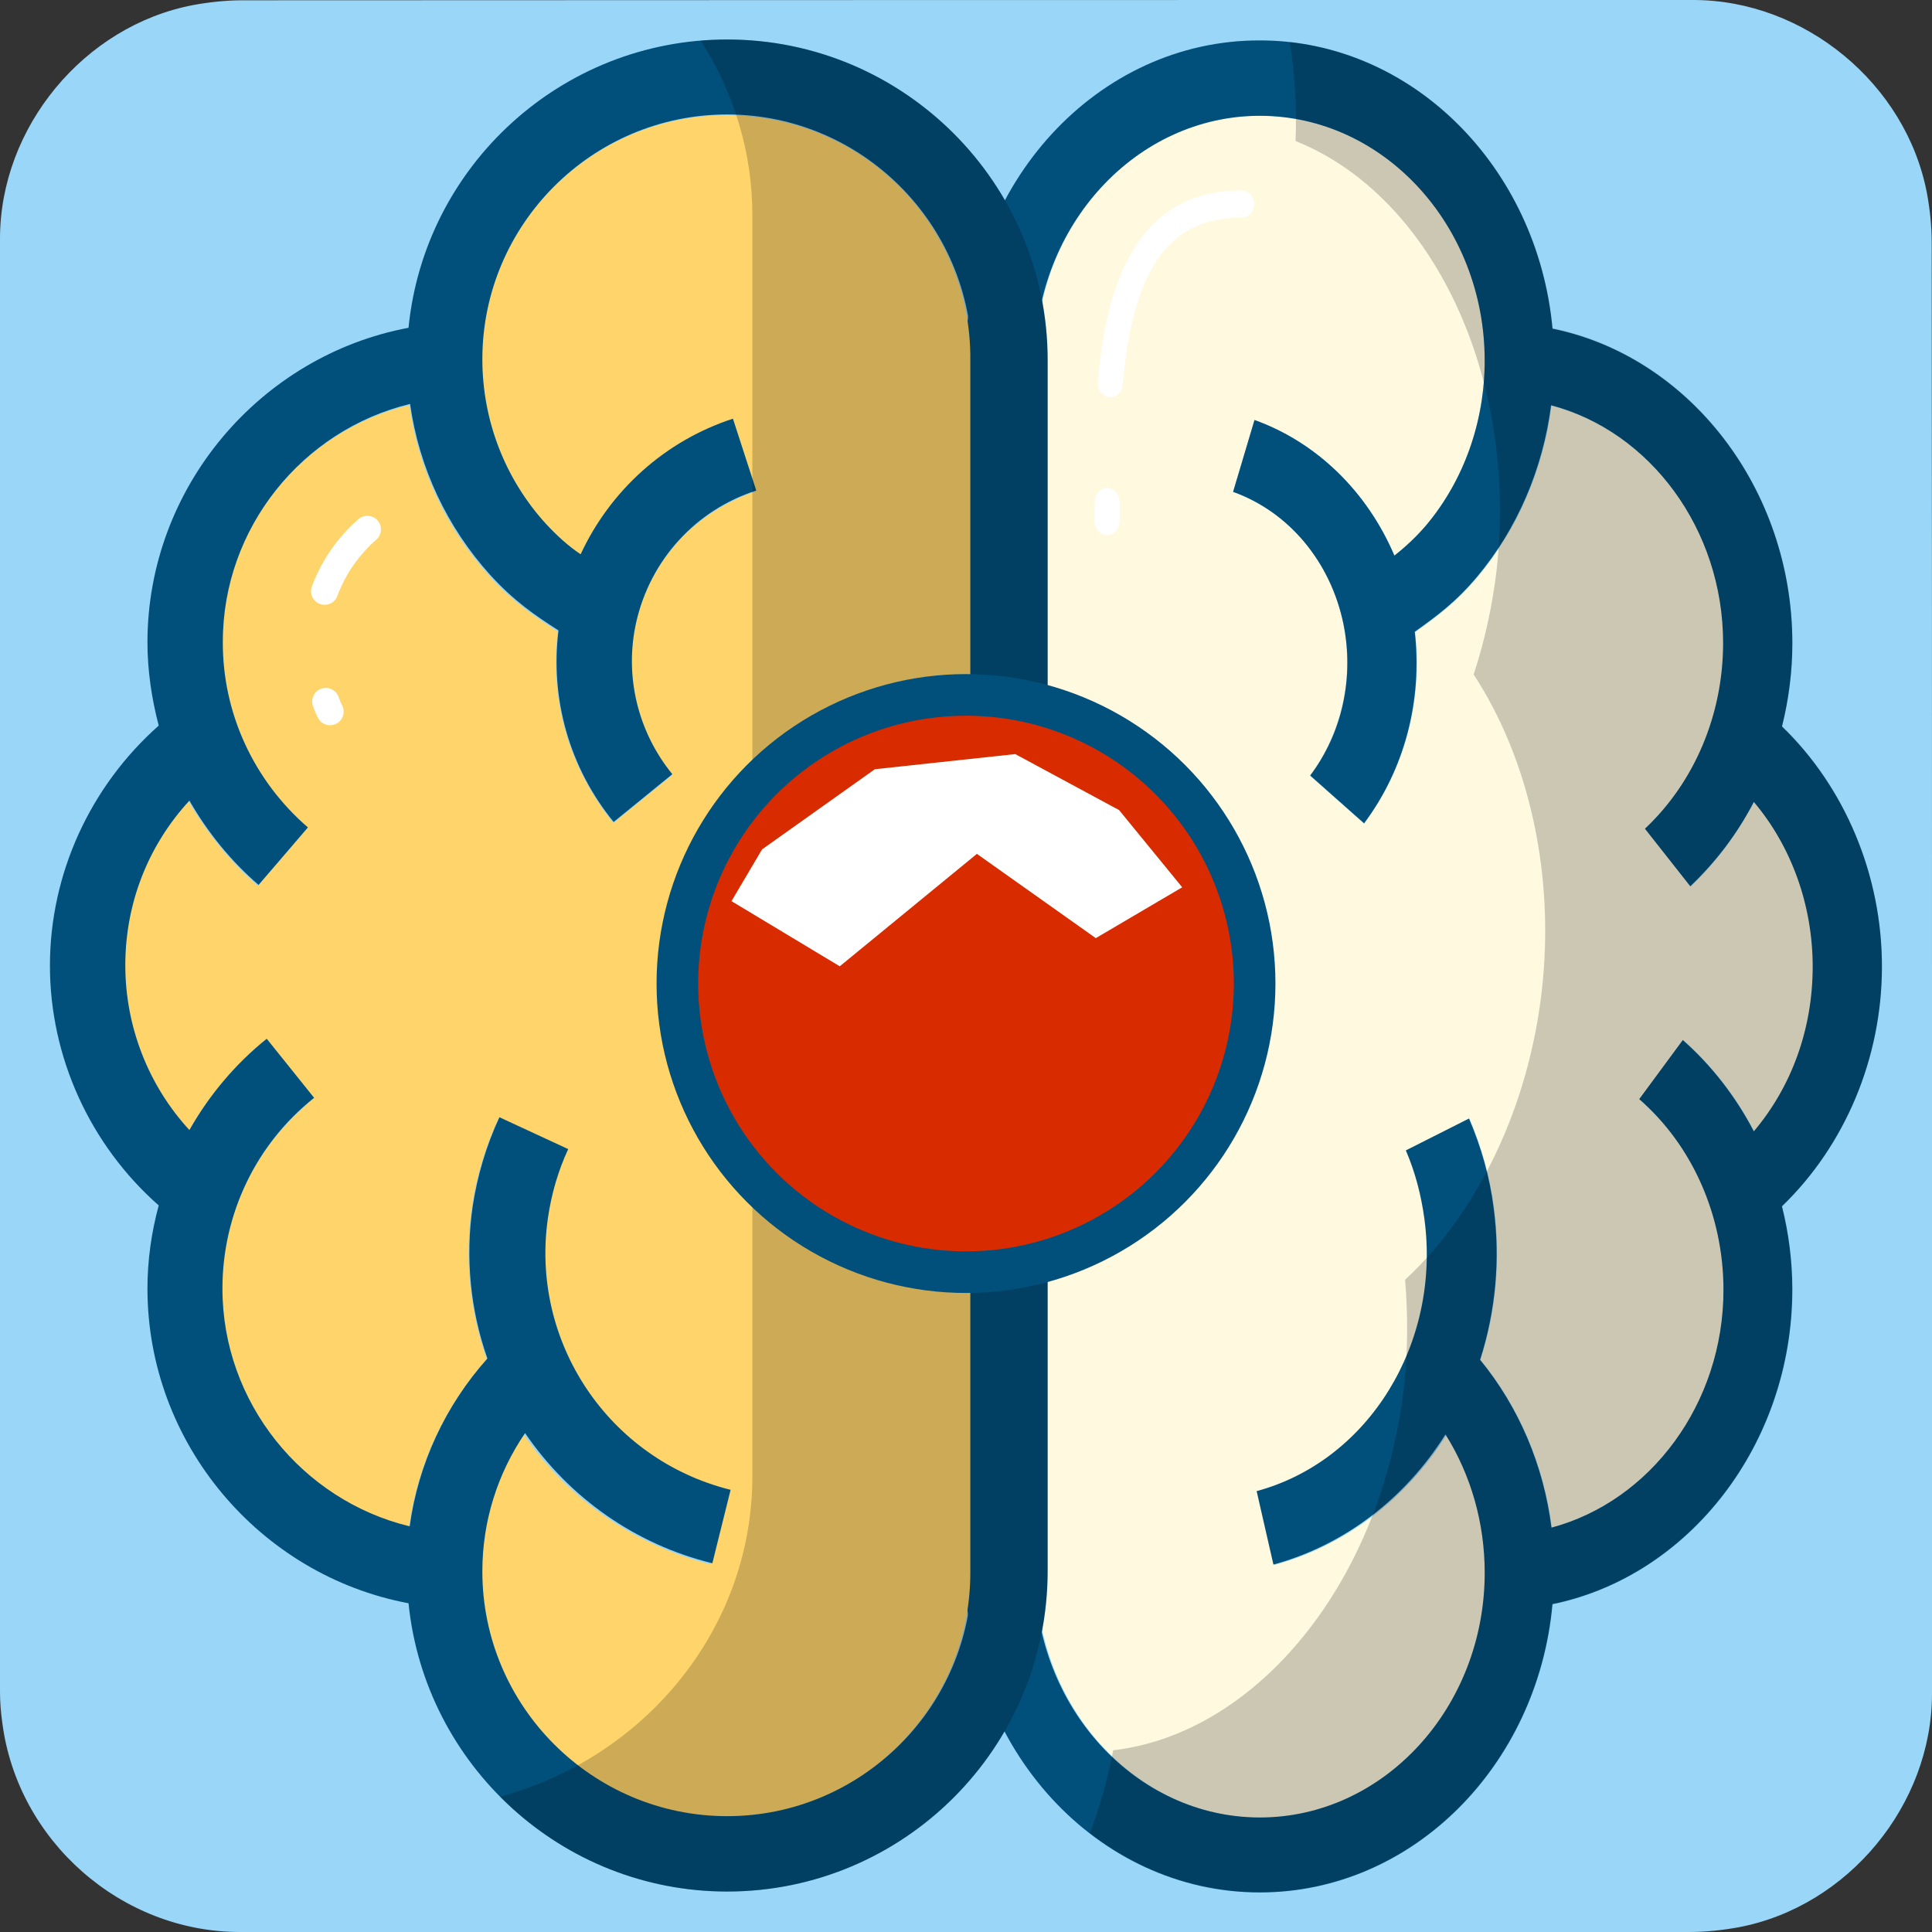 <svg xmlns="http://www.w3.org/2000/svg" viewBox="0 0 650 650" overflow="hidden" preserveAspectRatio="xMidYMid meet" id="eaf-8b5b-0"><rect x="0" y="0" width="650" height="650" fill="#333333" stroke="none"/><defs><clipPath id="eaf-8b5b-1"><rect x="0" y="0" width="650" height="650"></rect></clipPath></defs><g clip-path="url('#eaf-8b5b-1')" style="isolation: isolate;"><g><path fill="#99d6f7" d="m650 325.1c0 81.6 0 163.1 0 244.7c0 37.4 -28.2 71.6 -65 78.6c-5.5 1 -11.1 1.6 -16.6 1.6c-162.6 0 -325.2 0 -487.7 0c-39.9 0 -74.7 -30.6 -79.9 -70.2c-0.5 -3.5 -0.8 -7 -0.8 -10.6c0 -163 0 -326 0 -488.9c0 -37.4 28.2 -71.6 65 -78.6c5.4 -1 11.1 -1.6 16.6 -1.6c162.7 -0.1 325.4 -0.1 488.1 -0.1c37.4 0 71.6 28.2 78.6 65c1 5.4 1.6 11.1 1.6 16.6c0.1 81.2 0.1 162.3 0.1 243.5l0 0z"></path><g transform="matrix(0.994 0 0 0.994 2.179 2.338)"><g transform="matrix(1.208 0 0 1.315 -72.622 -102.157)"><g><g><g><g><g><path fill="#fff9e0" d="m411.3 105.7c34.7 0 63 28.3 63 63c0 15.7 -5.8 30.8 -16.4 42.4c-2.7 2.9 -5.7 5.5 -8.9 7.8c-7.7 -16.6 -21.9 -29.2 -39.2 -34.9l-6 18.5c2.3 0.7 4.5 1.7 6.6 2.8c12.4 6.2 21.3 17.7 24.3 31.2c2.5 11.3 0.6 23.2 -5.3 33.2c-1.2 2.1 -2.5 4 -4 5.9l15.1 12.3c2.8 -3.5 5.2 -7.2 7.3 -11.1c6.2 -11.7 8.6 -25 7 -38.2c6.1 -4 11.5 -7.6 17.6 -14.3c8.8 -9.7 15.2 -21.4 18.6 -34.1c0.9 -3.2 1.5 -6.5 2 -9.9c27.7 6.7 48.2 31.9 48.2 61.2c0 16.9 -6.8 33.1 -18.9 44.9c-1 1 -2 2 -3 2.9l12.7 14.8c5.6 -4.9 10.5 -10.5 14.6 -16.7c1.1 -1.7 2.2 -3.3 3.2 -5.1c10.6 11.5 16.5 26.7 16.5 42.4c0 16 -5.9 30.9 -16.5 42.4c-5.1 -9 -11.9 -17 -19.9 -23.5l-6.1 7.6l-6.1 7.6c1 0.8 2 1.8 3 2.7c13.1 11.9 20.6 28.8 20.6 46.4c0 29.3 -20.5 54.4 -48.2 61.2c-2.2 -16.1 -9.2 -31.1 -20 -43.2c4.4 -12.6 5.7 -26 3.8 -39.1c-1.1 -8 -3.5 -15.7 -6.9 -23l-13.4 6.3l-4.2 2c2.6 5.6 4.3 11.5 5.2 17.6c4.2 28.8 -11.8 56.7 -38.8 67.4c-2.6 1.1 -5.4 2 -8.1 2.7l4.7 18.9c19.6 -4.9 36.8 -16.8 48.2 -33.5c7.2 10.5 11 22.9 11 35.6c0 34.7 -28.3 63 -63 63c-34.7 0 -63 -28.3 -63 -63l0 -312.1c-0.3 -34.8 28 -63 62.7 -63l0 0z"></path></g></g><g><g><path fill="#01507b" d="m328.8 168.7l0 311.8c0 45.5 37 82.5 82.5 82.5c42.7 0 77.9 -32.6 82 -74.2c38.3 -7.2 67.2 -41.2 67.2 -81c0 -7.2 -1 -14.5 -2.9 -21.4c17.6 -15.6 28 -38.1 28 -61.7c0 -23.6 -10.4 -46.2 -28 -61.8c1.9 -7 2.9 -14.2 2.9 -21.4c0 -39.8 -28.9 -73.8 -67.2 -81c-4.2 -41.6 -39.4 -74.2 -82 -74.2c-45.5 -0.1 -82.5 36.9 -82.5 82.4zm19.5 0c0 -34.7 28.3 -63 63 -63c34.7 0 63 28.3 63 63c0 15.7 -5.8 30.8 -16.4 42.4c-2.7 2.9 -5.7 5.5 -8.9 7.8c-7.7 -16.6 -21.9 -29.2 -39.2 -34.9l-6 18.5c15.6 5.1 27.3 18 30.9 33.9c3.1 13.8 -0.3 28.2 -9.3 39.1l15.1 12.3c11.3 -13.8 16.4 -31.6 14.2 -49.3c6.1 -4 11.5 -7.6 17.6 -14.3c11.1 -12.2 18.3 -27.6 20.6 -44c27.7 6.7 48.2 31.9 48.2 61.2c0 18.4 -8 35.8 -21.9 47.8l12.7 14.8c7.1 -6.2 13.2 -13.5 17.8 -21.7c10.6 11.5 16.5 26.7 16.5 42.4c0 16 -5.9 30.9 -16.5 42.4c-5.1 -9 -11.9 -17 -19.9 -23.5l-12.2 15.2c14.9 11.9 23.6 30 23.6 49.1c0 29.3 -20.5 54.4 -48.2 61.2c-2.2 -16.1 -9.2 -31.1 -20 -43.2c4.4 -12.6 5.7 -26 3.8 -39.1c-1.1 -8 -3.5 -15.7 -6.9 -23l-17.7 8.2c2.6 5.5 4.3 11.5 5.2 17.6c4.7 32 -15.6 62.3 -47 70.1l4.7 18.9c19.6 -4.9 36.8 -16.8 48.2 -33.5c7.2 10.5 11 22.9 11 35.6c0 34.7 -28.3 63 -63 63c-34.7 0 -63 -28.3 -63 -63l0 -312l0 0z"></path></g></g><g><g><path fill="#000" d="m585.6 324.6c0 -23.6 -10.4 -46.2 -28 -61.8c1.9 -7 2.9 -14.2 2.9 -21.4c0 -39.8 -28.9 -73.8 -67.2 -81c-3.9 -38.8 -34.8 -69.7 -73.6 -73.7c1.4 8.2 2 16.7 1.6 25.5c38.2 14 62.5 60.5 56.3 110.7c-1.2 9.1 -3.3 18 -6.4 26.6c15.6 21.9 22.8 51.6 19.1 81.4c-3.7 29.8 -17.8 56.9 -38.3 74.4c0.8 9 0.8 18.1 -0.3 27.4c-6.2 50.2 -41.1 89.4 -81.5 93.7c-1.5 7.3 -3.7 14.4 -6.5 21.3c13.9 9.9 30.5 15.2 47.5 15.2c42.7 0 77.9 -32.6 82 -74.2c38.3 -7.2 67.2 -41.2 67.2 -81c0 -7.2 -1 -14.5 -2.9 -21.4c17.7 -15.5 28.1 -38.1 28.1 -61.7l0 0z" opacity="0.2"></path></g></g></g></g></g><g><g><path fill="none" stroke="#fff" stroke-width="7" stroke-linecap="round" stroke-miterlimit="20" d="m368.5 205l0 5.1"></path></g></g><g><g><path fill="none" stroke="#fff" stroke-width="7" stroke-linecap="round" stroke-miterlimit="20" d="m406.2 128.4c-23.9 0 -34.1 17 -36.8 46.2"></path></g></g></g><g transform="matrix(1.315 0 0 1.315 -106.27 -102.336)"><g><g><path fill="#ffd56b" d="m266.2 105.7c-34.7 0 -63 28.3 -63 63c0 15.7 5.8 30.8 16.4 42.4c3 3.3 5.8 5.6 8.9 7.8c7.7 -16.6 21.9 -29.2 39.2 -34.9l6 18.5c-2.3 0.7 -4.4 1.7 -6.6 2.8c-12.4 6.2 -21.3 17.7 -24.3 31.2c-2.5 11.3 -0.6 23.2 5.3 33.2c1.2 2 2.5 4 4 5.9l-15.1 12.3c-2.8 -3.5 -5.2 -7.2 -7.3 -11.1c-6.2 -11.7 -8.6 -25 -7 -38.2c-6.1 -4 -11.5 -7.6 -17.6 -14.3c-8.8 -9.7 -15.2 -21.4 -18.6 -34.1c-0.9 -3.2 -1.5 -6.5 -2 -9.9c-27.7 6.7 -48.2 31.9 -48.2 61.2c0 17 6.9 33.1 18.9 44.9c1 1 2 2 3 2.9l-12.7 14.8c-5.6 -4.9 -10.5 -10.5 -14.6 -16.7c-1.1 -1.6 -2.2 -3.3 -3.2 -5.1c-10.6 11.5 -16.5 26.7 -16.5 42.4c0 16 5.9 30.9 16.5 42.4c5.1 -9 11.9 -17 19.9 -23.5l6.1 7.6l6.1 7.6c-1 0.8 -2 1.8 -3 2.7c-13.1 11.9 -20.6 28.8 -20.6 46.4c0 29.3 20.5 54.4 48.2 61.2c2.2 -16.1 9.2 -31.1 20 -43.2c-4.4 -12.6 -5.7 -26 -3.8 -39.1c1.1 -8 3.5 -15.7 6.9 -23l13.4 6.3l4.2 2c-2.6 5.6 -4.3 11.5 -5.2 17.6c-4.2 28.8 11.8 56.7 38.8 67.4c2.6 1.1 5.3 2 8.1 2.7l-4.7 18.9c-19.6 -4.9 -36.8 -16.8 -48.2 -33.5c-7.2 10.5 -11 22.9 -11 35.6c0 34.7 28.3 63 63 63c34.7 0 63 -28.3 63 -63l0 -312.1c0.3 -34.8 -27.9 -63 -62.7 -63z"></path></g></g><g><g><path fill="#01507b" d="m266.3 86.2c-42.7 0 -77.9 32.6 -82 74.2c-38.3 7.2 -67.2 41.2 -67.2 81c0 7.3 1.1 14.5 2.9 21.4c-17.6 15.6 -28 38.1 -28 61.8c0 23.6 10.4 46.2 28 61.7c-1.9 7 -2.9 14.2 -2.9 21.4c0 39.8 28.9 73.8 67.2 81c4.2 41.6 39.4 74.2 82 74.2c45.5 0 82.5 -37 82.5 -82.5l0 -311.7c0 -45.5 -37 -82.5 -82.5 -82.5zm63 394.3c0 34.7 -28.3 63 -63 63c-34.7 0 -63 -28.3 -63 -63c0 -12.9 3.9 -25.2 11 -35.6c11.4 16.7 28.5 28.7 48.2 33.5l4.7 -18.9c-31.4 -7.8 -51.7 -38.1 -47 -70.1c0.9 -6.1 2.6 -12 5.2 -17.6l-17.7 -8.2c-3.4 7.3 -5.7 15.1 -6.9 23c-1.9 13.2 -0.6 26.6 3.8 39.1c-10.8 12.1 -17.8 27.1 -20 43.2c-27.7 -6.7 -48.2 -31.9 -48.2 -61.2c0 -19.1 8.6 -37.2 23.6 -49.1l-12.2 -15.2c-8.1 6.5 -14.8 14.5 -19.9 23.5c-10.6 -11.5 -16.5 -26.7 -16.5 -42.4c0 -16 5.9 -30.9 16.5 -42.4c4.7 8.2 10.7 15.6 17.8 21.7l12.7 -14.8c-13.9 -12 -22 -29.4 -21.9 -47.8c0 -29.3 20.5 -54.5 48.2 -61.2c2.3 16.4 9.5 31.7 20.6 44c6.1 6.7 11.5 10.4 17.6 14.3c-2.2 17.7 2.9 35.5 14.2 49.3l15.1 -12.3c-8.9 -10.9 -12.4 -25.3 -9.3 -39.1c3.6 -16 15.3 -28.9 30.9 -33.9l-6 -18.5c-17.5 5.7 -31.6 18.5 -39.2 34.9c-3.3 -2.2 -6.2 -4.9 -8.9 -7.8c-10.6 -11.6 -16.4 -26.7 -16.4 -42.4c0 -34.7 28.3 -63 63 -63c34.7 0 63 28.3 63 63l-0 312l0 0z"></path></g></g><g><g><path fill="#000" d="m266.3 86.2c-2.3 0 -4.5 0.1 -6.8 0.3c8.6 13.4 13.3 28.9 13.3 44.8l0 324.7c0 39.2 -27.5 72.3 -64.9 82.5c15.4 15.6 36.4 24.4 58.4 24.4c45.5 0 82.5 -37 82.5 -82.5l0 -311.7c0 -45.5 -37 -82.5 -82.5 -82.5z" opacity="0.2"></path></g></g><g><g><path fill="none" stroke="#fff" stroke-width="7" stroke-linecap="round" stroke-miterlimit="20" d="m162.7 228.2c2.3 -6.2 6.1 -11.6 11 -15.9"></path></g></g><g><g><path fill="none" stroke="#fff" stroke-width="7" stroke-linecap="round" stroke-miterlimit="20" d="m164.1 259.2c-0.4 -0.8 -0.8 -1.7 -1.1 -2.6"></path></g></g></g><animateTransform attributeName="transform" type="translate" from="325 325" to="325 325" calcMode="discrete" dur="3000ms" repeatCount="indefinite"></animateTransform><animateTransform keyTimes="0;0.267;0.3;0.989;1" calcMode="spline" keySplines="0.75 0 0.285 0.948;0 0 1 1;0.75 0 0.285 0.948;0 0 1 1" dur="3000ms" repeatCount="indefinite" attributeName="transform" values="0.994 0.994;0.71 0.781;0.708 0.779;0.994 0.994;0.994 0.994" type="scale" additive="sum"></animateTransform><animateTransform attributeName="transform" type="translate" from="-324.725 -324.566" to="-324.725 -324.566" calcMode="discrete" dur="3000ms" repeatCount="indefinite" additive="sum"></animateTransform></g><ellipse fill="#d92b00" stroke="#01507b" stroke-width="14" rx="97.108" ry="97.108" transform="translate(325 330.9)"><animate keyTimes="0;0.167;0.278;0.744;0.855;1" calcMode="spline" keySplines="0.42 0 0.58 1;0.42 0 0.58 1;0.42 0 0.58 1;0.42 0 0.58 1;0 0 1 1" dur="3000ms" repeatCount="indefinite" attributeName="fill" values="#d92b00;#d82b00;#24d900;#24d800;#d82b00;#d82b00"></animate></ellipse><path fill="#ffffffab" d="m0 0.6l37.948 -26.974l47.235 -5.09l34.937 18.846l21.23 25.973l-29.071 17.105l-39.998 -28.355l-46.143 37.829l-36.429 -21.924l10.289 -17.41z" transform="translate(256.389 285.167)"></path></g></g></svg>